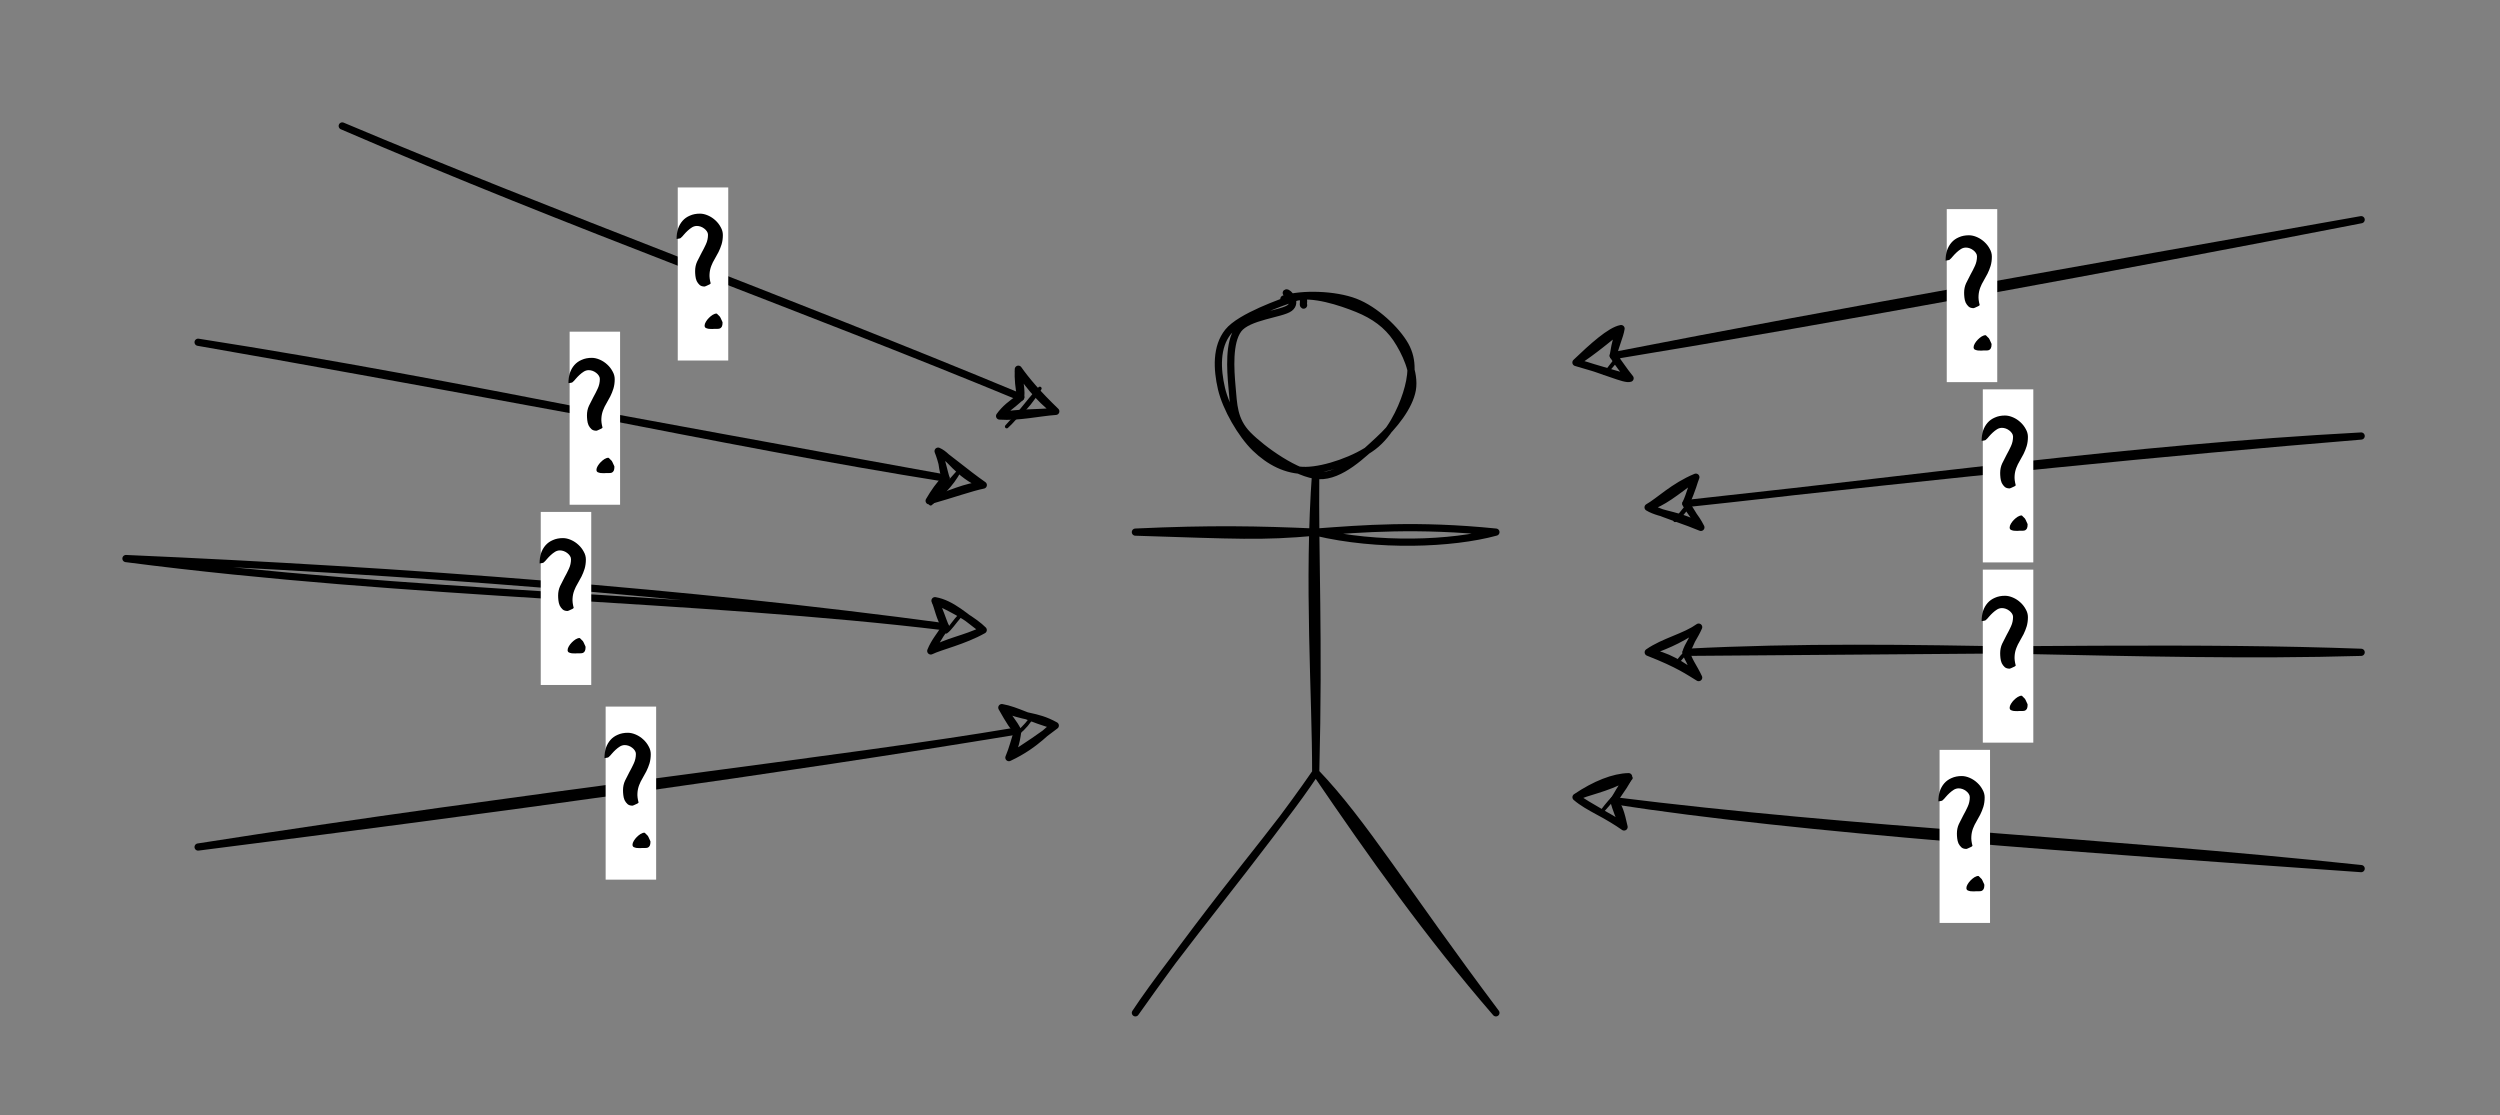 <?xml version="1.0" encoding="UTF-8" standalone="no"?>
<svg
   width="276pt"
   height="123.12pt"
   viewBox="0 0 276 123.12"
   version="1.1"
   id="svg110"
   xmlns:xlink="http://www.w3.org/1999/xlink"
   xmlns="http://www.w3.org/2000/svg"
   xmlns:svg="http://www.w3.org/2000/svg">
  <rect x="0" y="0" width="276" height="123.12" fill="#808080" stroke="none"/>
  <defs
     id="defs8">
    <g
       id="g6">
      <g
         id="glyph-0-0" />
      <g
         id="glyph-0-1">
        <path
           d="M 3 -0.672 C 3 -0.797 3.047 -0.938 3.141 -1.094 C 3.234 -1.25 3.344 -1.391 3.469 -1.516 C 3.602 -1.648 3.742 -1.766 3.891 -1.859 C 4.047 -1.953 4.191 -2 4.328 -2 C 4.348 -2 4.398 -1.953 4.484 -1.859 C 4.578 -1.773 4.645 -1.707 4.688 -1.656 C 4.707 -1.625 4.734 -1.578 4.766 -1.516 C 4.797 -1.453 4.828 -1.383 4.859 -1.312 C 4.898 -1.238 4.93 -1.172 4.953 -1.109 C 4.973 -1.055 4.984 -1.023 4.984 -1.016 C 4.984 -0.816 4.957 -0.664 4.906 -0.562 C 4.852 -0.469 4.785 -0.398 4.703 -0.359 C 4.629 -0.328 4.535 -0.312 4.422 -0.312 C 4.316 -0.312 4.203 -0.312 4.078 -0.312 C 4.035 -0.312 3.957 -0.305 3.844 -0.297 C 3.727 -0.297 3.602 -0.301 3.469 -0.312 C 3.344 -0.332 3.234 -0.363 3.141 -0.406 C 3.047 -0.457 3 -0.547 3 -0.672 Z M 1.953 -6.688 C 1.953 -7.062 2.023 -7.41 2.172 -7.734 C 2.328 -8.055 2.488 -8.375 2.656 -8.688 C 2.832 -9 2.992 -9.316 3.141 -9.641 C 3.297 -9.973 3.375 -10.328 3.375 -10.703 C 3.375 -10.836 3.332 -10.961 3.25 -11.078 C 3.176 -11.191 3.082 -11.289 2.969 -11.375 C 2.852 -11.469 2.723 -11.539 2.578 -11.594 C 2.43 -11.645 2.289 -11.672 2.156 -11.672 C 1.957 -11.672 1.773 -11.617 1.609 -11.516 C 1.441 -11.41 1.285 -11.289 1.141 -11.156 C 0.992 -11.02 0.852 -10.875 0.719 -10.719 C 0.594 -10.562 0.469 -10.43 0.344 -10.328 C 0.32 -10.305 0.25 -10.285 0.125 -10.266 C 0.008 -10.242 -0.062 -10.234 -0.094 -10.234 C -0.094 -10.641 -0.039 -11.008 0.062 -11.344 C 0.176 -11.688 0.344 -11.984 0.562 -12.234 C 0.781 -12.484 1.051 -12.676 1.375 -12.812 C 1.695 -12.957 2.066 -13.031 2.484 -13.031 C 2.773 -13.031 3.07 -12.961 3.375 -12.828 C 3.688 -12.691 3.961 -12.508 4.203 -12.281 C 4.441 -12.062 4.633 -11.812 4.781 -11.531 C 4.938 -11.258 5.016 -10.973 5.016 -10.672 C 5.016 -10.297 4.969 -9.953 4.875 -9.641 C 4.781 -9.336 4.664 -9.051 4.531 -8.781 C 4.395 -8.52 4.254 -8.266 4.109 -8.016 C 3.961 -7.773 3.836 -7.52 3.734 -7.25 C 3.629 -6.977 3.566 -6.688 3.547 -6.375 C 3.523 -6.07 3.566 -5.723 3.672 -5.328 C 3.648 -5.297 3.609 -5.258 3.547 -5.219 C 3.484 -5.188 3.414 -5.156 3.344 -5.125 C 3.281 -5.094 3.211 -5.062 3.141 -5.031 C 3.078 -5 3.031 -4.984 3 -4.984 C 2.77 -4.984 2.586 -5.039 2.453 -5.156 C 2.316 -5.281 2.207 -5.426 2.125 -5.594 C 2.051 -5.77 2.004 -5.957 1.984 -6.156 C 1.961 -6.352 1.953 -6.531 1.953 -6.688 Z M 1.953 -6.688 "
           id="path3" />
      </g>
    </g>
  </defs>
  <path
     fill="none"
     stroke-width="1.06"
     stroke-linecap="round"
     stroke-linejoin="round"
     stroke="rgb(0%, 0%, 0%)"
     stroke-opacity="1"
     stroke-miterlimit="10"
     d="M 188.49 43.51 C 191.188 42.682 195.99 42.818 198.969 43.958 C 201.938 45.089 205.078 48.078 206.339 50.328 C 207.599 52.578 207.313 54.979 206.531 57.458 C 205.74 59.938 204.109 63.339 201.641 65.219 C 199.182 67.099 194.63 68.708 191.74 68.75 C 188.839 68.792 186.339 67.448 184.271 65.448 C 182.198 63.438 179.969 59.563 179.302 56.708 C 178.641 53.859 178.479 50.568 180.281 48.339 C 182.068 46.109 188.219 43.979 190.078 43.328 C 191.932 42.672 191.208 44.302 191.391 44.411 M 190.151 43.25 C 192.682 42.563 196.839 43.932 199.318 44.938 C 201.802 45.948 203.688 47.328 205.042 49.318 C 206.38 51.313 207.818 54.38 207.391 56.87 C 206.948 59.37 204.698 62.198 202.411 64.302 C 200.12 66.411 196.859 69.641 193.651 69.51 C 190.448 69.38 185.318 65.688 183.182 63.51 C 181.052 61.328 181.089 59.021 180.849 56.432 C 180.62 53.839 180.359 49.922 181.771 47.99 C 183.188 46.052 188.161 45.729 189.339 44.839 C 190.51 43.938 189.042 42.469 188.839 42.62 "
     transform="matrix(0.75, 0, 0, 0.75, 0.375, 0.375)"
     id="path10" />
  <path
     fill="none"
     stroke-width="1.06"
     stroke-linecap="round"
     stroke-linejoin="round"
     stroke="rgb(0%, 0%, 0%)"
     stroke-opacity="1"
     stroke-miterlimit="10"
     d="M 193.172 68.99 C 191.979 85.042 193.198 102.141 193.172 113.208 M 193.172 68.99 C 193.042 82.042 193.682 92.922 193.172 113.208 M 193.172 77.828 C 185.089 78.552 181.849 78.302 166.63 77.828 M 193.172 77.828 C 184.74 77.458 177.792 77.313 166.63 77.828 M 193.172 77.828 C 202.26 80 213.219 79.599 219.698 77.828 M 193.172 77.828 C 200.109 77.318 208.052 76.651 219.698 77.828 M 193.172 113.208 C 185.198 124.828 172.37 139.901 166.63 148.589 M 193.172 113.208 C 187.172 122.25 180.448 129.052 166.63 148.589 M 193.172 113.208 C 200.151 120.479 206.26 130.672 219.698 148.589 M 193.172 113.208 C 201.458 125.359 209.682 137.01 219.698 148.589 "
     transform="matrix(0.75, 0, 0, 0.75, 0.375, 0.375)"
     id="path12" />
  <path
     fill="none"
     stroke-width="1.06"
     stroke-linecap="round"
     stroke-linejoin="round"
     stroke="rgb(0%, 0%, 0%)"
     stroke-opacity="1"
     stroke-miterlimit="10"
     d="M 28.661 124.182 C 73.37 118.5 113.891 112.932 149.318 107.078 M 28.661 124.182 C 76.401 116.688 125.432 111.172 149.318 107.078 "
     transform="matrix(0.75, 0, 0, 0.75, 0.375, 0.375)"
     id="path14" />
  <path
     fill="none"
     stroke-width="0.53"
     stroke-linecap="round"
     stroke-linejoin="round"
     stroke="rgb(0%, 0%, 0%)"
     stroke-opacity="1"
     stroke-miterlimit="10"
     d="M 146.87 103.771 L 146.87 103.771 M 146.87 103.771 L 146.87 103.771 M 149.38 107.349 C 150.37 106.578 150.932 105.792 151.469 104.948 M 149.38 107.349 C 150.25 106.578 151.12 105.62 151.469 104.948 "
     transform="matrix(0.75, 0, 0, 0.75, 0.375, 0.375)"
     id="path16" />
  <path
     fill="none"
     stroke-width="1.06"
     stroke-linecap="round"
     stroke-linejoin="round"
     stroke="rgb(0%, 0%, 0%)"
     stroke-opacity="1"
     stroke-miterlimit="10"
     d="M 154.839 106.302 C 153.849 106.62 152.271 109.031 148.01 111.021 M 154.839 106.302 C 152.641 108.021 150.901 109.13 148.01 111.021 M 148.01 111.021 C 148.781 109.818 149.052 109.078 149.318 107.078 M 148.01 111.021 C 148.568 109.719 148.87 108.38 149.318 107.078 M 149.318 107.078 C 148.672 106.599 148.13 105.708 146.969 103.661 M 149.318 107.078 C 148.698 105.87 148.031 105.141 146.969 103.661 M 146.969 103.661 C 150.24 105.219 151.891 104.661 154.839 106.302 M 146.969 103.661 C 149.12 104.031 151.26 105.339 154.839 106.302 "
     transform="matrix(0.75, 0, 0, 0.75, 0.375, 0.375)"
     id="path18" />
  <path
     fill-rule="nonzero"
     fill="rgb(100%, 100%, 100%)"
     fill-opacity="1"
     d="M 66.863 78.008 L 72.438 78.008 L 72.438 97.113 L 66.863 97.113 Z M 66.863 78.008 "
     id="path20" />
  <g
     fill="#000000"
     fill-opacity="1"
     id="g24">
    <use
       xlink:href="#glyph-0-1"
       x="66.828"
       y="93.929"
       id="use22" />
  </g>
  <path
     fill="none"
     stroke-width="1.06"
     stroke-linecap="round"
     stroke-linejoin="round"
     stroke="rgb(0%, 0%, 0%)"
     stroke-opacity="1"
     stroke-miterlimit="10"
     d="M 18.042 81.719 C 60.099 87.182 102.339 87.37 138.672 91.771 M 18.042 81.719 C 59.198 83.521 100.552 86.63 138.672 91.771 "
     transform="matrix(0.75, 0, 0, 0.75, 0.375, 0.375)"
     id="path26" />
  <path
     fill="none"
     stroke-width="0.53"
     stroke-linecap="round"
     stroke-linejoin="round"
     stroke="rgb(0%, 0%, 0%)"
     stroke-opacity="1"
     stroke-miterlimit="10"
     d="M 136.958 88.12 L 136.958 88.12 M 136.958 88.12 L 136.958 88.12 M 138.771 92.5 C 139.359 92.078 139.922 91.182 140.859 90.099 M 138.771 92.5 C 139.599 91.75 140.01 90.839 140.859 90.099 "
     transform="matrix(0.75, 0, 0, 0.75, 0.375, 0.375)"
     id="path28" />
  <path
     fill="none"
     stroke-width="1.06"
     stroke-linecap="round"
     stroke-linejoin="round"
     stroke="rgb(0%, 0%, 0%)"
     stroke-opacity="1"
     stroke-miterlimit="10"
     d="M 144.229 92.24 C 141.589 93.552 138.859 93.922 136.51 95.318 M 144.229 92.24 C 141.349 93.859 137.901 94.63 136.51 95.318 M 136.51 95.318 C 137.063 93.932 137.979 92.938 138.672 91.771 M 136.51 95.318 C 137.01 94.458 137.469 93.542 138.672 91.771 M 138.672 91.771 C 137.828 90.542 137.578 88.87 137.13 87.922 M 138.672 91.771 C 138.24 90.74 137.849 89.432 137.13 87.922 M 137.13 87.922 C 139.599 88.349 141.688 90.37 144.229 92.24 M 137.13 87.922 C 140.13 89.229 142.979 90.979 144.229 92.24 "
     transform="matrix(0.75, 0, 0, 0.75, 0.375, 0.375)"
     id="path30" />
  <path
     fill-rule="nonzero"
     fill="rgb(100%, 100%, 100%)"
     fill-opacity="1"
     d="M 59.699 56.516 L 65.273 56.516 L 65.273 75.621 L 59.699 75.621 Z M 59.699 56.516 "
     id="path32" />
  <g
     fill="#000000"
     fill-opacity="1"
     id="g36">
    <use
       xlink:href="#glyph-0-1"
       x="59.664"
       y="72.437"
       id="use34" />
  </g>
  <path
     fill="none"
     stroke-width="1.06"
     stroke-linecap="round"
     stroke-linejoin="round"
     stroke="rgb(0%, 0%, 0%)"
     stroke-opacity="1"
     stroke-miterlimit="10"
     d="M 28.661 49.88 C 68.818 56.151 104.859 64.531 138.75 69.901 M 28.661 49.88 C 60.432 55.411 91.099 61.292 138.75 69.901 "
     transform="matrix(0.75, 0, 0, 0.75, 0.375, 0.375)"
     id="path38" />
  <path
     fill="none"
     stroke-width="0.53"
     stroke-linecap="round"
     stroke-linejoin="round"
     stroke="rgb(0%, 0%, 0%)"
     stroke-opacity="1"
     stroke-miterlimit="10"
     d="M 137.469 66.063 L 137.469 66.063 M 137.469 66.063 L 137.469 66.063 M 136.49 73.651 C 137.698 72.609 139.661 70.901 140.672 68.839 M 136.49 73.651 C 137.438 72.271 138.63 71.188 140.672 68.839 "
     transform="matrix(0.75, 0, 0, 0.75, 0.375, 0.375)"
     id="path40" />
  <path
     fill="none"
     stroke-width="1.06"
     stroke-linecap="round"
     stroke-linejoin="round"
     stroke="rgb(0%, 0%, 0%)"
     stroke-opacity="1"
     stroke-miterlimit="10"
     d="M 144.24 70.901 C 141.62 71.078 139.401 72.271 136.271 73.219 M 144.24 70.901 C 142.422 71.271 139.828 72.208 136.271 73.219 M 136.271 73.219 C 136.839 72.292 137.813 71.698 138.75 69.901 M 136.271 73.219 C 136.958 72.042 137.818 70.76 138.75 69.901 M 138.75 69.901 C 138.063 68.74 138.359 67.099 137.589 65.911 M 138.75 69.901 C 138.401 68.708 138.151 67.328 137.589 65.911 M 137.589 65.911 C 139.318 66.651 140.318 69.229 144.24 70.901 M 137.589 65.911 C 139.349 67.068 141.542 69.01 144.24 70.901 "
     transform="matrix(0.75, 0, 0, 0.75, 0.375, 0.375)"
     id="path42" />
  <path
     fill-rule="nonzero"
     fill="rgb(100%, 100%, 100%)"
     fill-opacity="1"
     d="M 62.887 36.617 L 68.457 36.617 L 68.457 55.723 L 62.887 55.723 Z M 62.887 36.617 "
     id="path44" />
  <g
     fill="#000000"
     fill-opacity="1"
     id="g48">
    <use
       xlink:href="#glyph-0-1"
       x="62.848"
       y="52.537"
       id="use46" />
  </g>
  <path
     fill="none"
     stroke-width="1.06"
     stroke-linecap="round"
     stroke-linejoin="round"
     stroke="rgb(0%, 0%, 0%)"
     stroke-opacity="1"
     stroke-miterlimit="10"
     d="M 347.063 31.839 C 311 38.859 270.411 46.349 236.969 51.859 M 347.063 31.839 C 308.5 38.688 270.891 45.229 236.969 51.859 "
     transform="matrix(0.75, 0, 0, 0.75, 0.375, 0.375)"
     id="path50" />
  <path
     fill="none"
     stroke-width="0.53"
     stroke-linecap="round"
     stroke-linejoin="round"
     stroke="rgb(0%, 0%, 0%)"
     stroke-opacity="1"
     stroke-miterlimit="10"
     d="M 231.828 52.458 L 231.828 52.458 M 231.828 52.458 L 231.828 52.458 M 235.729 54.438 C 236.422 53.828 237.271 52.661 237.818 52.042 M 235.729 54.438 C 236.411 53.87 236.818 52.922 237.818 52.042 "
     transform="matrix(0.75, 0, 0, 0.75, 0.375, 0.375)"
     id="path52" />
  <path
     fill="none"
     stroke-width="1.06"
     stroke-linecap="round"
     stroke-linejoin="round"
     stroke="rgb(0%, 0%, 0%)"
     stroke-opacity="1"
     stroke-miterlimit="10"
     d="M 231.479 52.859 C 233.922 50.521 236.531 48.161 238.12 47.87 M 231.479 52.859 C 234.172 51.13 236.313 49.229 238.12 47.87 M 238.12 47.87 C 237.641 48.552 237.302 49.792 236.969 51.859 M 238.12 47.87 C 237.938 49.021 237.25 50.401 236.969 51.859 M 236.969 51.859 C 237.781 53.141 238.5 54.042 239.448 55.182 M 236.969 51.859 C 237.828 52.911 238.448 53.958 239.448 55.182 M 239.448 55.182 C 238.682 55.479 235.661 53.948 231.479 52.859 M 239.448 55.182 C 236.38 54.339 233.672 53.479 231.479 52.859 "
     transform="matrix(0.75, 0, 0, 0.75, 0.375, 0.375)"
     id="path54" />
  <path
     fill-rule="nonzero"
     fill="rgb(100%, 100%, 100%)"
     fill-opacity="1"
     d="M 214.922 23.086 L 220.496 23.086 L 220.496 42.188 L 214.922 42.188 Z M 214.922 23.086 "
     id="path56" />
  <g
     fill="#000000"
     fill-opacity="1"
     id="g60">
    <use
       xlink:href="#glyph-0-1"
       x="214.886"
       y="39.005"
       id="use58" />
  </g>
  <path
     fill="none"
     stroke-width="1.06"
     stroke-linecap="round"
     stroke-linejoin="round"
     stroke="rgb(0%, 0%, 0%)"
     stroke-opacity="1"
     stroke-miterlimit="10"
     d="M 347.063 63.682 C 312.318 65.552 281.328 70.063 247.661 73.63 M 347.063 63.682 C 317.958 66.078 288.729 69.021 247.661 73.63 "
     transform="matrix(0.75, 0, 0, 0.75, 0.375, 0.375)"
     id="path62" />
  <path
     fill="none"
     stroke-width="0.53"
     stroke-linecap="round"
     stroke-linejoin="round"
     stroke="rgb(0%, 0%, 0%)"
     stroke-opacity="1"
     stroke-miterlimit="10"
     d="M 242.172 74.099 L 242.172 74.099 M 242.172 74.099 L 242.172 74.099 M 246.068 76.089 C 246.411 75.818 247.26 75.182 248.161 73.682 M 246.068 76.089 C 246.708 75.542 246.979 74.958 248.161 73.682 "
     transform="matrix(0.75, 0, 0, 0.75, 0.375, 0.375)"
     id="path64" />
  <path
     fill="none"
     stroke-width="1.06"
     stroke-linecap="round"
     stroke-linejoin="round"
     stroke="rgb(0%, 0%, 0%)"
     stroke-opacity="1"
     stroke-miterlimit="10"
     d="M 242.099 74.182 C 243.661 73.318 245.859 71.089 249.13 69.74 M 242.099 74.182 C 244.37 73.422 245.859 72.161 249.13 69.74 M 249.13 69.74 C 248.63 70.719 248.328 72.172 247.661 73.63 M 249.13 69.74 C 248.828 70.458 248.682 71.359 247.661 73.63 M 247.661 73.63 C 248.151 74.729 249.01 75.432 249.87 77.13 M 247.661 73.63 C 248.37 74.609 248.932 75.682 249.87 77.13 M 249.87 77.13 C 247.38 75.318 243.948 75.318 242.099 74.182 M 249.87 77.13 C 247.589 76.172 245.521 75.589 242.099 74.182 "
     transform="matrix(0.75, 0, 0, 0.75, 0.375, 0.375)"
     id="path66" />
  <path
     fill-rule="nonzero"
     fill="rgb(100%, 100%, 100%)"
     fill-opacity="1"
     d="M 218.902 42.984 L 224.477 42.984 L 224.477 62.09 L 218.902 62.09 Z M 218.902 42.984 "
     id="path68" />
  <g
     fill="#000000"
     fill-opacity="1"
     id="g72">
    <use
       xlink:href="#glyph-0-1"
       x="218.866"
       y="58.905"
       id="use70" />
  </g>
  <path
     fill="none"
     stroke-width="1.06"
     stroke-linecap="round"
     stroke-linejoin="round"
     stroke="rgb(0%, 0%, 0%)"
     stroke-opacity="1"
     stroke-miterlimit="10"
     d="M 347.063 95.521 C 314.208 96.479 280.729 93.802 247.688 95.521 M 347.063 95.521 C 324.052 94.682 299.5 95.182 247.688 95.521 "
     transform="matrix(0.75, 0, 0, 0.75, 0.375, 0.375)"
     id="path74" />
  <path
     fill="none"
     stroke-width="0.53"
     stroke-linecap="round"
     stroke-linejoin="round"
     stroke="rgb(0%, 0%, 0%)"
     stroke-opacity="1"
     stroke-miterlimit="10"
     d="M 242.302 95.313 L 242.302 95.313 M 242.302 95.313 L 242.302 95.313 M 246.198 97.292 C 246.438 97.063 246.859 96.229 247.589 95.688 M 246.198 97.292 C 246.672 96.651 247.25 95.979 247.589 95.688 "
     transform="matrix(0.75, 0, 0, 0.75, 0.375, 0.375)"
     id="path76" />
  <path
     fill="none"
     stroke-width="1.06"
     stroke-linecap="round"
     stroke-linejoin="round"
     stroke="rgb(0%, 0%, 0%)"
     stroke-opacity="1"
     stroke-miterlimit="10"
     d="M 242.12 95.521 C 244.391 94.568 246.13 94.109 249.542 91.813 M 242.12 95.521 C 244.438 93.911 247.5 93.281 249.542 91.813 M 249.542 91.813 C 249.031 93.031 247.859 94.661 247.688 95.521 M 249.542 91.813 C 248.818 92.839 248.458 94.031 247.688 95.521 M 247.688 95.521 C 247.87 96.438 248.859 97.771 249.542 99.24 M 247.688 95.521 C 248.229 96.87 248.698 97.958 249.542 99.24 M 249.542 99.24 C 247.021 97.281 244.813 95.948 242.12 95.521 M 249.542 99.24 C 248.109 98.38 246.682 97.302 242.12 95.521 "
     transform="matrix(0.75, 0, 0, 0.75, 0.375, 0.375)"
     id="path78" />
  <path
     fill-rule="nonzero"
     fill="rgb(100%, 100%, 100%)"
     fill-opacity="1"
     d="M 218.902 62.887 L 224.477 62.887 L 224.477 81.988 L 218.902 81.988 Z M 218.902 62.887 "
     id="path80" />
  <g
     fill="#000000"
     fill-opacity="1"
     id="g84">
    <use
       xlink:href="#glyph-0-1"
       x="218.866"
       y="78.805"
       id="use82" />
  </g>
  <path
     fill="none"
     stroke-width="1.06"
     stroke-linecap="round"
     stroke-linejoin="round"
     stroke="rgb(0%, 0%, 0%)"
     stroke-opacity="1"
     stroke-miterlimit="10"
     d="M 347.063 127.359 C 308.182 123.229 272.849 121.849 237.042 117.359 M 347.063 127.359 C 306.151 124.469 264.469 121.63 237.042 117.359 "
     transform="matrix(0.75, 0, 0, 0.75, 0.375, 0.375)"
     id="path86" />
  <path
     fill="none"
     stroke-width="0.53"
     stroke-linecap="round"
     stroke-linejoin="round"
     stroke="rgb(0%, 0%, 0%)"
     stroke-opacity="1"
     stroke-miterlimit="10"
     d="M 231.49 116.849 L 231.49 116.849 M 231.49 116.849 L 231.49 116.849 M 235.391 118.839 C 237.401 116.589 238.25 115.469 239.568 114.031 M 235.391 118.839 C 236.719 117.031 238.188 115.75 239.568 114.031 "
     transform="matrix(0.75, 0, 0, 0.75, 0.375, 0.375)"
     id="path88" />
  <path
     fill="none"
     stroke-width="1.06"
     stroke-linecap="round"
     stroke-linejoin="round"
     stroke="rgb(0%, 0%, 0%)"
     stroke-opacity="1"
     stroke-miterlimit="10"
     d="M 231.49 116.849 C 234.302 114.948 237.052 113.87 239.229 113.828 M 231.49 116.849 C 233.188 115.932 235.458 115.813 239.229 113.828 M 239.229 113.828 C 239.021 114.563 238.208 115.63 237.042 117.359 M 239.229 113.828 C 238.87 114.438 238.281 115.161 237.042 117.359 M 237.042 117.359 C 237.781 118.068 238.109 119.161 238.563 121.229 M 237.042 117.359 C 237.411 118.641 237.813 119.74 238.563 121.229 M 238.563 121.229 C 236 119.349 233.328 118.432 231.49 116.849 M 238.563 121.229 C 236.432 119.708 233.349 118.229 231.49 116.849 "
     transform="matrix(0.75, 0, 0, 0.75, 0.375, 0.375)"
     id="path90" />
  <path
     fill-rule="nonzero"
     fill="rgb(100%, 100%, 100%)"
     fill-opacity="1"
     d="M 214.129 82.785 L 219.699 82.785 L 219.699 101.891 L 214.129 101.891 Z M 214.129 82.785 "
     id="path92" />
  <g
     fill="#000000"
     fill-opacity="1"
     id="g96">
    <use
       xlink:href="#glyph-0-1"
       x="214.09"
       y="98.706"
       id="use94" />
  </g>
  <path
     fill="none"
     stroke-width="1.06"
     stroke-linecap="round"
     stroke-linejoin="round"
     stroke="rgb(0%, 0%, 0%)"
     stroke-opacity="1"
     stroke-miterlimit="10"
     d="M 49.88 18.042 C 83.88 32.74 116.938 44.401 149.75 57.979 M 49.88 18.042 C 81.318 31.302 115.031 43.542 149.75 57.979 "
     transform="matrix(0.75, 0, 0, 0.75, 0.375, 0.375)"
     id="path98" />
  <path
     fill="none"
     stroke-width="0.53"
     stroke-linecap="round"
     stroke-linejoin="round"
     stroke="rgb(0%, 0%, 0%)"
     stroke-opacity="1"
     stroke-miterlimit="10"
     d="M 149.359 53.901 L 149.359 53.901 M 149.359 53.901 L 149.359 53.901 M 147.688 62.292 C 149.208 60.479 150.208 60.401 152.563 56.682 M 147.688 62.292 C 149.151 60.979 150.552 58.859 152.563 56.682 "
     transform="matrix(0.75, 0, 0, 0.75, 0.375, 0.375)"
     id="path100" />
  <path
     fill="none"
     stroke-width="1.06"
     stroke-linecap="round"
     stroke-linejoin="round"
     stroke="rgb(0%, 0%, 0%)"
     stroke-opacity="1"
     stroke-miterlimit="10"
     d="M 154.911 60.052 C 152.031 60.359 149.563 60.151 146.641 60.74 M 154.911 60.052 C 152.401 60.229 149.432 60.938 146.641 60.74 M 146.641 60.74 C 147.401 59.688 148.37 58.901 149.75 57.979 M 146.641 60.74 C 147.563 59.672 148.479 59.141 149.75 57.979 M 149.75 57.979 C 149.911 56.219 149.281 54.792 149.401 53.849 M 149.75 57.979 C 149.5 56.672 149.328 55.24 149.401 53.849 M 149.401 53.849 C 150.26 55.349 152.313 58.109 154.911 60.052 M 149.401 53.849 C 150.568 55.51 152.25 57.49 154.911 60.052 "
     transform="matrix(0.75, 0, 0, 0.75, 0.375, 0.375)"
     id="path102" />
  <path
     fill-rule="nonzero"
     fill="rgb(100%, 100%, 100%)"
     fill-opacity="1"
     d="M 74.824 20.695 L 80.398 20.695 L 80.398 39.801 L 74.824 39.801 Z M 74.824 20.695 "
     id="path104" />
  <g
     fill="#000000"
     fill-opacity="1"
     id="g108">
    <use
       xlink:href="#glyph-0-1"
       x="74.788"
       y="36.617"
       id="use106" />
  </g>
</svg>
